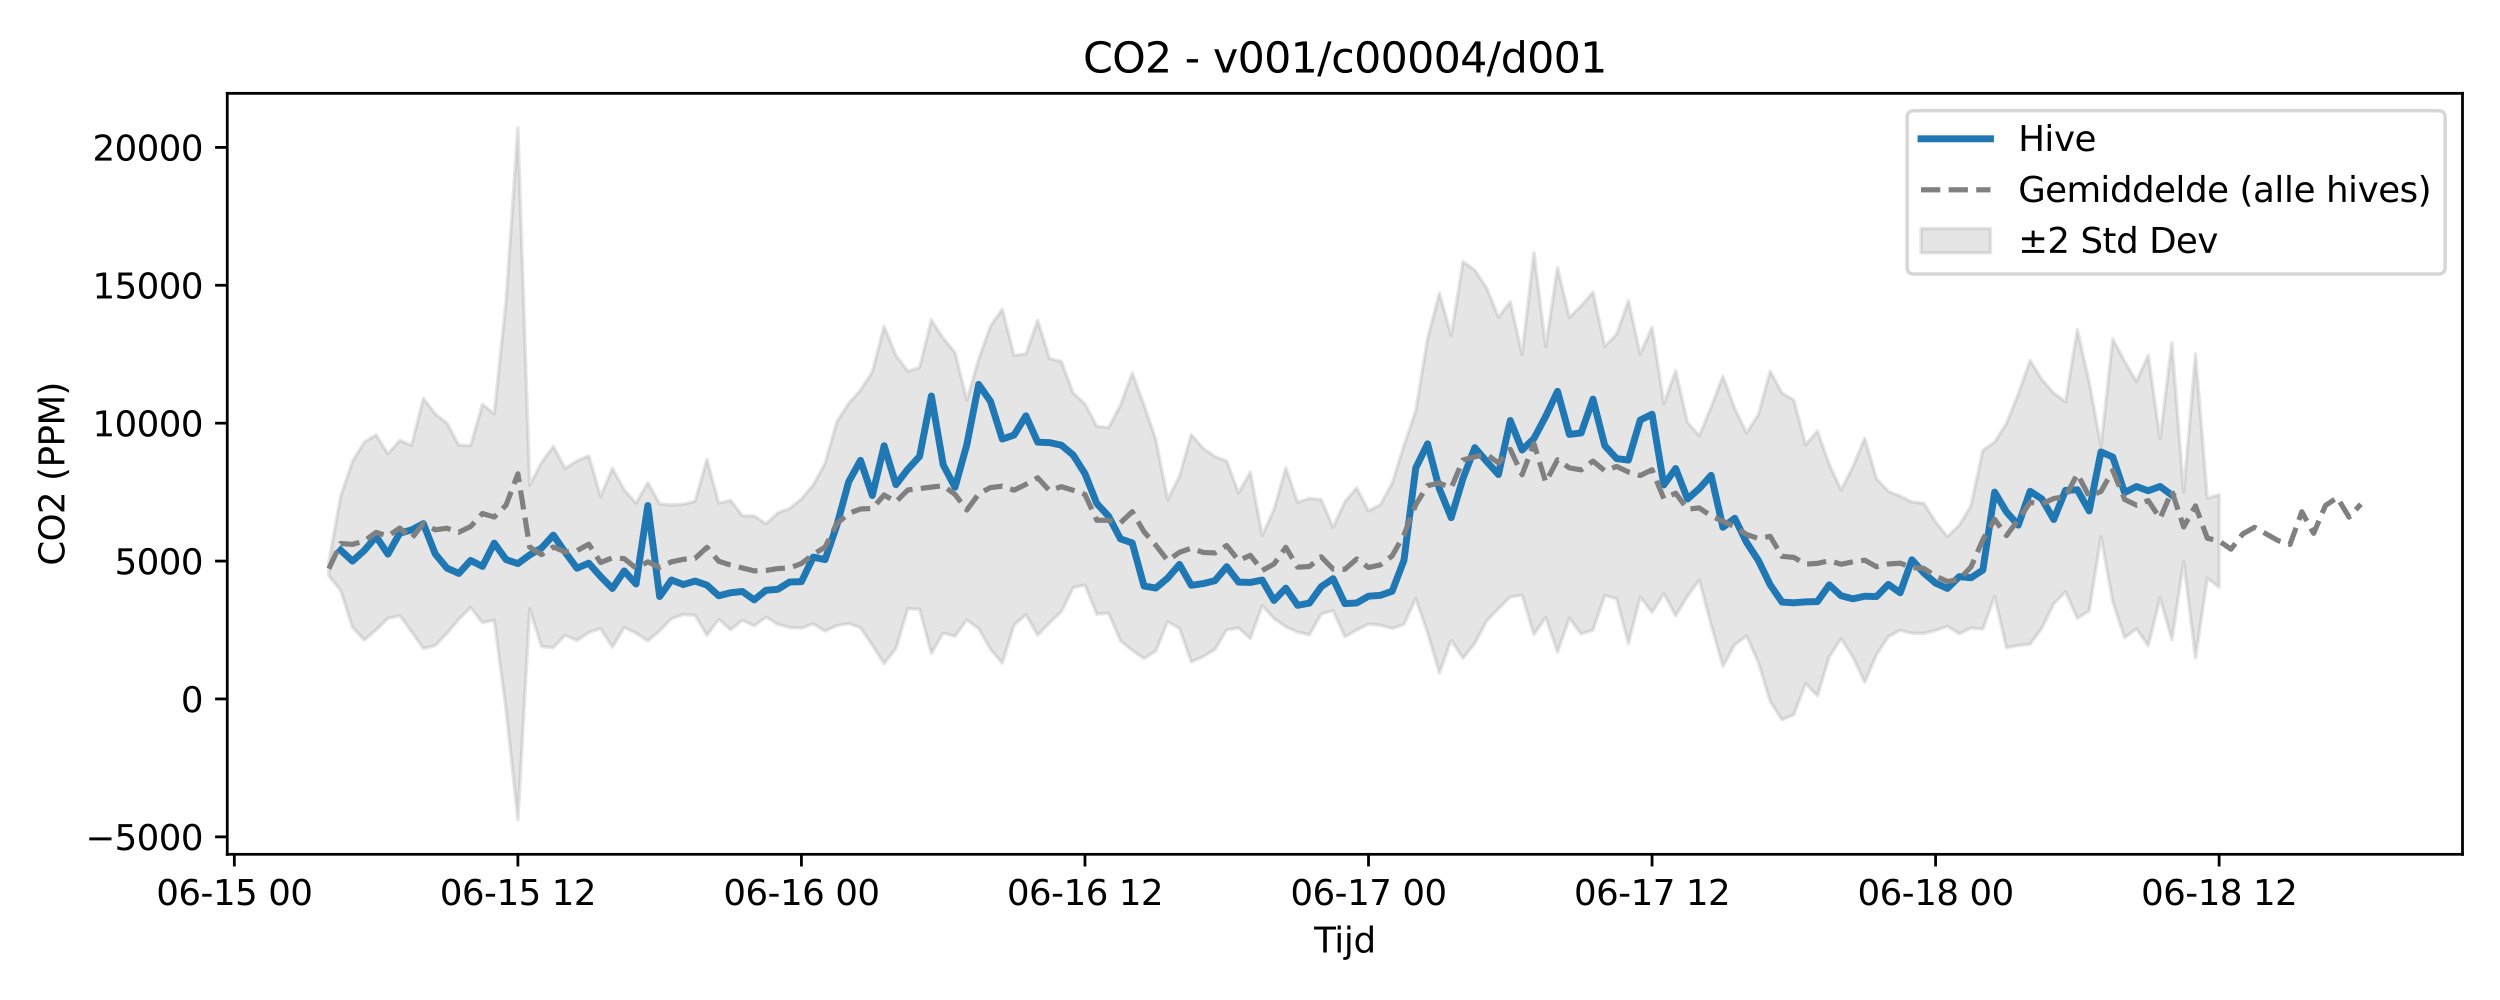 <?xml version="1.0" encoding="utf-8" standalone="no"?>
<!DOCTYPE svg PUBLIC "-//W3C//DTD SVG 1.1//EN"
  "http://www.w3.org/Graphics/SVG/1.1/DTD/svg11.dtd">
<svg xmlns:xlink="http://www.w3.org/1999/xlink" width="720pt" height="288pt" viewBox="0 0 720 288" xmlns="http://www.w3.org/2000/svg" version="1.1">
 <defs>
  <style type="text/css">*{stroke-linejoin: round; stroke-linecap: butt}</style>
 </defs>
 <g id="figure_1">
  <g id="patch_1">
   <path d="M 0 288 
L 720 288 
L 720 0 
L 0 0 
z
" style="fill: #ffffff"/>
  </g>
  <g id="axes_1">
   <g id="patch_2">
    <path d="M 65.45 246.04 
L 709.2 246.04 
L 709.2 26.88 
L 65.45 26.88 
z
" style="fill: #ffffff"/>
   </g>
   <g id="FillBetweenPolyCollection_1">
    <defs>
     <path id="m0a9f018269" d="M 94.711 -126.259 
L 94.711 -122.174 
L 98.114 -117.931 
L 101.516 -107.316 
L 104.919 -103.682 
L 108.321 -106.59 
L 111.724 -109.899 
L 115.126 -110.711 
L 118.529 -106.063 
L 121.931 -101.258 
L 125.334 -102.054 
L 128.736 -105.59 
L 132.139 -109.633 
L 135.541 -113.046 
L 138.944 -108.654 
L 142.346 -109.371 
L 145.749 -83.58 
L 149.151 -51.922 
L 152.554 -112.604 
L 155.956 -101.773 
L 159.359 -101.484 
L 162.761 -105.042 
L 166.164 -103.551 
L 169.566 -105.84 
L 172.968 -106.954 
L 176.371 -101.615 
L 179.773 -107.307 
L 183.176 -105.653 
L 186.578 -103.421 
L 189.981 -106.327 
L 193.383 -109.816 
L 196.786 -111.025 
L 200.188 -110.796 
L 203.591 -105.009 
L 206.993 -109.615 
L 210.396 -106.638 
L 213.798 -109.355 
L 217.201 -107.757 
L 220.603 -110.27 
L 224.006 -108.201 
L 227.408 -107.299 
L 230.811 -107.111 
L 234.213 -108.323 
L 237.616 -106.271 
L 241.018 -107.834 
L 244.421 -108.431 
L 247.823 -107.189 
L 251.226 -102.196 
L 254.628 -96.897 
L 258.031 -101.253 
L 261.433 -112.696 
L 264.836 -112.519 
L 268.238 -99.861 
L 271.641 -105.693 
L 275.043 -104.758 
L 278.446 -109.466 
L 281.848 -106.975 
L 285.25 -101.075 
L 288.653 -97.002 
L 292.055 -108.002 
L 295.458 -110.962 
L 298.86 -105.039 
L 302.263 -108.609 
L 305.665 -111.819 
L 309.068 -118.778 
L 312.47 -119.501 
L 315.873 -111.116 
L 319.275 -111.425 
L 322.678 -103.491 
L 326.08 -100.711 
L 329.483 -98.356 
L 332.885 -100.538 
L 336.288 -108.984 
L 339.69 -107.026 
L 343.093 -97.409 
L 346.495 -98.893 
L 349.898 -100.966 
L 353.3 -106.58 
L 356.703 -107.15 
L 360.105 -104.107 
L 363.508 -113.606 
L 366.91 -109.884 
L 370.313 -107.488 
L 373.715 -105.976 
L 377.118 -105.194 
L 380.52 -111.151 
L 383.923 -112.146 
L 387.325 -104.604 
L 390.727 -106.54 
L 394.13 -108.271 
L 397.532 -107.964 
L 400.935 -106.998 
L 404.337 -108.181 
L 407.74 -115.594 
L 411.142 -105.748 
L 414.545 -94.215 
L 417.947 -103.611 
L 421.35 -98.43 
L 424.752 -102.735 
L 428.155 -109.166 
L 431.557 -112.701 
L 434.96 -116.091 
L 438.362 -116.6 
L 441.765 -105.274 
L 445.167 -110.151 
L 448.57 -100.209 
L 451.972 -109.945 
L 455.375 -105.41 
L 458.777 -106.566 
L 462.18 -116.543 
L 465.582 -115.591 
L 468.985 -102.75 
L 472.387 -116.097 
L 475.79 -111.635 
L 479.192 -117.035 
L 482.595 -110.698 
L 485.997 -116.31 
L 489.4 -120.926 
L 492.802 -108.047 
L 496.204 -96.128 
L 499.607 -102.298 
L 503.009 -104.86 
L 506.412 -97.214 
L 509.814 -85.988 
L 513.217 -80.753 
L 516.619 -82.165 
L 520.022 -91.142 
L 523.424 -87.588 
L 526.827 -98.827 
L 530.229 -104.102 
L 533.632 -98.799 
L 537.034 -91.526 
L 540.437 -99.445 
L 543.839 -104.655 
L 547.242 -106.492 
L 550.644 -105.613 
L 554.047 -105.587 
L 557.449 -106.434 
L 560.852 -107.606 
L 564.254 -105.497 
L 567.657 -107.121 
L 571.059 -106.812 
L 574.462 -116.172 
L 577.864 -101.449 
L 581.267 -102.103 
L 584.669 -102.481 
L 588.072 -107.085 
L 591.474 -114.094 
L 594.877 -117.582 
L 598.279 -109.937 
L 601.682 -112.037 
L 605.084 -133.442 
L 608.486 -114.664 
L 611.889 -104.344 
L 615.291 -106.932 
L 618.694 -102.026 
L 622.096 -115.751 
L 625.499 -103.803 
L 628.901 -126.204 
L 632.304 -98.542 
L 635.706 -121.495 
L 639.109 -118.858 
L 639.109 -145.543 
L 639.109 -145.543 
L 635.706 -144.495 
L 632.304 -186.048 
L 628.901 -146.265 
L 625.499 -189.263 
L 622.096 -161.611 
L 618.694 -185.644 
L 615.291 -178.091 
L 611.889 -183.967 
L 608.486 -190.369 
L 605.084 -159.495 
L 601.682 -178.01 
L 598.279 -193.067 
L 594.877 -172.331 
L 591.474 -174.769 
L 588.072 -178.666 
L 584.669 -184.164 
L 581.267 -174.564 
L 577.864 -166.038 
L 574.462 -160.664 
L 571.059 -158.318 
L 567.657 -142.372 
L 564.254 -136.734 
L 560.852 -133.458 
L 557.449 -137.692 
L 554.047 -143.074 
L 550.644 -143.444 
L 547.242 -145.122 
L 543.839 -146.484 
L 540.437 -150.126 
L 537.034 -161.817 
L 533.632 -153.579 
L 530.229 -146.901 
L 526.827 -154.209 
L 523.424 -163.898 
L 520.022 -159.916 
L 516.619 -172.79 
L 513.217 -174.785 
L 509.814 -181.071 
L 506.412 -168.58 
L 503.009 -163.292 
L 499.607 -170.343 
L 496.204 -179.655 
L 492.802 -170.774 
L 489.4 -162.52 
L 485.997 -166.365 
L 482.595 -181.236 
L 479.192 -171.739 
L 475.79 -193.778 
L 472.387 -185.99 
L 468.985 -201.357 
L 465.582 -191.724 
L 462.18 -188.265 
L 458.777 -203.861 
L 455.375 -199.935 
L 451.972 -196.555 
L 448.57 -210.935 
L 445.167 -188.146 
L 441.765 -215.228 
L 438.362 -185.948 
L 434.96 -201.094 
L 431.557 -196.664 
L 428.155 -205.072 
L 424.752 -210.168 
L 421.35 -212.626 
L 417.947 -191.352 
L 414.545 -203.545 
L 411.142 -190.545 
L 407.74 -169.712 
L 404.337 -159.716 
L 400.935 -148.796 
L 397.532 -142.647 
L 394.13 -140.849 
L 390.727 -147.487 
L 387.325 -143.492 
L 383.923 -136.087 
L 380.52 -144.093 
L 377.118 -144.479 
L 373.715 -143.342 
L 370.313 -153.26 
L 366.91 -141.267 
L 363.508 -133.773 
L 360.105 -152.015 
L 356.703 -146.021 
L 353.3 -155.19 
L 349.898 -156.514 
L 346.495 -158.899 
L 343.093 -162.836 
L 339.69 -150.833 
L 336.288 -144.131 
L 332.885 -161.365 
L 329.483 -171.324 
L 326.08 -180.578 
L 322.678 -171.322 
L 319.275 -164.854 
L 315.873 -165.238 
L 312.47 -171.685 
L 309.068 -174.815 
L 305.665 -183.863 
L 302.263 -184.768 
L 298.86 -195.735 
L 295.458 -186.06 
L 292.055 -185.655 
L 288.653 -198.959 
L 285.25 -194.086 
L 281.848 -184.501 
L 278.446 -172.765 
L 275.043 -186.476 
L 271.641 -190.555 
L 268.238 -195.904 
L 264.836 -182.135 
L 261.433 -181.066 
L 258.031 -185.698 
L 254.628 -193.991 
L 251.226 -180.906 
L 247.823 -175.632 
L 244.421 -171.829 
L 241.018 -166.573 
L 237.616 -154.562 
L 234.213 -148.34 
L 230.811 -144.297 
L 227.408 -141.555 
L 224.006 -140.299 
L 220.603 -137.127 
L 217.201 -139.417 
L 213.798 -139.465 
L 210.396 -143.922 
L 206.993 -143.095 
L 203.591 -155.714 
L 200.188 -143.597 
L 196.786 -142.789 
L 193.383 -142.579 
L 189.981 -142.916 
L 186.578 -148.944 
L 183.176 -143.097 
L 179.773 -146.927 
L 176.371 -153.07 
L 172.968 -145.032 
L 169.566 -156.709 
L 166.164 -155.269 
L 162.761 -153.07 
L 159.359 -159.448 
L 155.956 -154.785 
L 152.554 -148.272 
L 149.151 -251.158 
L 145.749 -201.471 
L 142.346 -168.814 
L 138.944 -171.554 
L 135.541 -159.676 
L 132.139 -159.793 
L 128.736 -166.129 
L 125.334 -168.806 
L 121.931 -173.262 
L 118.529 -159.774 
L 115.126 -161.117 
L 111.724 -157.29 
L 108.321 -162.764 
L 104.919 -160.688 
L 101.516 -155.123 
L 98.114 -145.018 
L 94.711 -126.259 
z
" style="stroke: #808080; stroke-opacity: 0.2"/>
    </defs>
    <g clip-path="url(#pfd47bd3c4f)">
     <use xlink:href="#m0a9f018269" x="0" y="288" style="fill: #808080; fill-opacity: 0.2; stroke: #808080; stroke-opacity: 0.2"/>
    </g>
   </g>
   <g id="matplotlib.axis_1">
    <g id="xtick_1">
     <g id="line2d_1">
      <defs>
       <path id="m345cea2eef" d="M 0 0 
L 0 3.5 
" style="stroke: #000000; stroke-width: 0.8"/>
      </defs>
      <g>
       <use xlink:href="#m345cea2eef" x="67.491" y="246.04" style="stroke: #000000; stroke-width: 0.8"/>
      </g>
     </g>
     <g id="text_1">
      <!-- 06-15 00 -->
      <g transform="translate(45.011 260.638) scale(0.1 -0.1)">
       <defs>
        <path id="DejaVuSans-30" d="M 2034 4250 
Q 1547 4250 1301 3770 
Q 1056 3291 1056 2328 
Q 1056 1369 1301 889 
Q 1547 409 2034 409 
Q 2525 409 2770 889 
Q 3016 1369 3016 2328 
Q 3016 3291 2770 3770 
Q 2525 4250 2034 4250 
z
M 2034 4750 
Q 2819 4750 3233 4129 
Q 3647 3509 3647 2328 
Q 3647 1150 3233 529 
Q 2819 -91 2034 -91 
Q 1250 -91 836 529 
Q 422 1150 422 2328 
Q 422 3509 836 4129 
Q 1250 4750 2034 4750 
z
" transform="scale(0.016)"/>
        <path id="DejaVuSans-36" d="M 2113 2584 
Q 1688 2584 1439 2293 
Q 1191 2003 1191 1497 
Q 1191 994 1439 701 
Q 1688 409 2113 409 
Q 2538 409 2786 701 
Q 3034 994 3034 1497 
Q 3034 2003 2786 2293 
Q 2538 2584 2113 2584 
z
M 3366 4563 
L 3366 3988 
Q 3128 4100 2886 4159 
Q 2644 4219 2406 4219 
Q 1781 4219 1451 3797 
Q 1122 3375 1075 2522 
Q 1259 2794 1537 2939 
Q 1816 3084 2150 3084 
Q 2853 3084 3261 2657 
Q 3669 2231 3669 1497 
Q 3669 778 3244 343 
Q 2819 -91 2113 -91 
Q 1303 -91 875 529 
Q 447 1150 447 2328 
Q 447 3434 972 4092 
Q 1497 4750 2381 4750 
Q 2619 4750 2861 4703 
Q 3103 4656 3366 4563 
z
" transform="scale(0.016)"/>
        <path id="DejaVuSans-2d" d="M 313 2009 
L 1997 2009 
L 1997 1497 
L 313 1497 
L 313 2009 
z
" transform="scale(0.016)"/>
        <path id="DejaVuSans-31" d="M 794 531 
L 1825 531 
L 1825 4091 
L 703 3866 
L 703 4441 
L 1819 4666 
L 2450 4666 
L 2450 531 
L 3481 531 
L 3481 0 
L 794 0 
L 794 531 
z
" transform="scale(0.016)"/>
        <path id="DejaVuSans-35" d="M 691 4666 
L 3169 4666 
L 3169 4134 
L 1269 4134 
L 1269 2991 
Q 1406 3038 1543 3061 
Q 1681 3084 1819 3084 
Q 2600 3084 3056 2656 
Q 3513 2228 3513 1497 
Q 3513 744 3044 326 
Q 2575 -91 1722 -91 
Q 1428 -91 1123 -41 
Q 819 9 494 109 
L 494 744 
Q 775 591 1075 516 
Q 1375 441 1709 441 
Q 2250 441 2565 725 
Q 2881 1009 2881 1497 
Q 2881 1984 2565 2268 
Q 2250 2553 1709 2553 
Q 1456 2553 1204 2497 
Q 953 2441 691 2322 
L 691 4666 
z
" transform="scale(0.016)"/>
        <path id="DejaVuSans-20" transform="scale(0.016)"/>
       </defs>
       <use xlink:href="#DejaVuSans-30"/>
       <use xlink:href="#DejaVuSans-36" transform="translate(63.623 0)"/>
       <use xlink:href="#DejaVuSans-2d" transform="translate(127.246 0)"/>
       <use xlink:href="#DejaVuSans-31" transform="translate(163.33 0)"/>
       <use xlink:href="#DejaVuSans-35" transform="translate(226.953 0)"/>
       <use xlink:href="#DejaVuSans-20" transform="translate(290.576 0)"/>
       <use xlink:href="#DejaVuSans-30" transform="translate(322.363 0)"/>
       <use xlink:href="#DejaVuSans-30" transform="translate(385.986 0)"/>
      </g>
     </g>
    </g>
    <g id="xtick_2">
     <g id="line2d_2">
      <g>
       <use xlink:href="#m345cea2eef" x="149.151" y="246.04" style="stroke: #000000; stroke-width: 0.8"/>
      </g>
     </g>
     <g id="text_2">
      <!-- 06-15 12 -->
      <g transform="translate(126.671 260.638) scale(0.1 -0.1)">
       <defs>
        <path id="DejaVuSans-32" d="M 1228 531 
L 3431 531 
L 3431 0 
L 469 0 
L 469 531 
Q 828 903 1448 1529 
Q 2069 2156 2228 2338 
Q 2531 2678 2651 2914 
Q 2772 3150 2772 3378 
Q 2772 3750 2511 3984 
Q 2250 4219 1831 4219 
Q 1534 4219 1204 4116 
Q 875 4013 500 3803 
L 500 4441 
Q 881 4594 1212 4672 
Q 1544 4750 1819 4750 
Q 2544 4750 2975 4387 
Q 3406 4025 3406 3419 
Q 3406 3131 3298 2873 
Q 3191 2616 2906 2266 
Q 2828 2175 2409 1742 
Q 1991 1309 1228 531 
z
" transform="scale(0.016)"/>
       </defs>
       <use xlink:href="#DejaVuSans-30"/>
       <use xlink:href="#DejaVuSans-36" transform="translate(63.623 0)"/>
       <use xlink:href="#DejaVuSans-2d" transform="translate(127.246 0)"/>
       <use xlink:href="#DejaVuSans-31" transform="translate(163.33 0)"/>
       <use xlink:href="#DejaVuSans-35" transform="translate(226.953 0)"/>
       <use xlink:href="#DejaVuSans-20" transform="translate(290.576 0)"/>
       <use xlink:href="#DejaVuSans-31" transform="translate(322.363 0)"/>
       <use xlink:href="#DejaVuSans-32" transform="translate(385.986 0)"/>
      </g>
     </g>
    </g>
    <g id="xtick_3">
     <g id="line2d_3">
      <g>
       <use xlink:href="#m345cea2eef" x="230.811" y="246.04" style="stroke: #000000; stroke-width: 0.8"/>
      </g>
     </g>
     <g id="text_3">
      <!-- 06-16 00 -->
      <g transform="translate(208.33 260.638) scale(0.1 -0.1)">
       <use xlink:href="#DejaVuSans-30"/>
       <use xlink:href="#DejaVuSans-36" transform="translate(63.623 0)"/>
       <use xlink:href="#DejaVuSans-2d" transform="translate(127.246 0)"/>
       <use xlink:href="#DejaVuSans-31" transform="translate(163.33 0)"/>
       <use xlink:href="#DejaVuSans-36" transform="translate(226.953 0)"/>
       <use xlink:href="#DejaVuSans-20" transform="translate(290.576 0)"/>
       <use xlink:href="#DejaVuSans-30" transform="translate(322.363 0)"/>
       <use xlink:href="#DejaVuSans-30" transform="translate(385.986 0)"/>
      </g>
     </g>
    </g>
    <g id="xtick_4">
     <g id="line2d_4">
      <g>
       <use xlink:href="#m345cea2eef" x="312.47" y="246.04" style="stroke: #000000; stroke-width: 0.8"/>
      </g>
     </g>
     <g id="text_4">
      <!-- 06-16 12 -->
      <g transform="translate(289.99 260.638) scale(0.1 -0.1)">
       <use xlink:href="#DejaVuSans-30"/>
       <use xlink:href="#DejaVuSans-36" transform="translate(63.623 0)"/>
       <use xlink:href="#DejaVuSans-2d" transform="translate(127.246 0)"/>
       <use xlink:href="#DejaVuSans-31" transform="translate(163.33 0)"/>
       <use xlink:href="#DejaVuSans-36" transform="translate(226.953 0)"/>
       <use xlink:href="#DejaVuSans-20" transform="translate(290.576 0)"/>
       <use xlink:href="#DejaVuSans-31" transform="translate(322.363 0)"/>
       <use xlink:href="#DejaVuSans-32" transform="translate(385.986 0)"/>
      </g>
     </g>
    </g>
    <g id="xtick_5">
     <g id="line2d_5">
      <g>
       <use xlink:href="#m345cea2eef" x="394.13" y="246.04" style="stroke: #000000; stroke-width: 0.8"/>
      </g>
     </g>
     <g id="text_5">
      <!-- 06-17 00 -->
      <g transform="translate(371.649 260.638) scale(0.1 -0.1)">
       <defs>
        <path id="DejaVuSans-37" d="M 525 4666 
L 3525 4666 
L 3525 4397 
L 1831 0 
L 1172 0 
L 2766 4134 
L 525 4134 
L 525 4666 
z
" transform="scale(0.016)"/>
       </defs>
       <use xlink:href="#DejaVuSans-30"/>
       <use xlink:href="#DejaVuSans-36" transform="translate(63.623 0)"/>
       <use xlink:href="#DejaVuSans-2d" transform="translate(127.246 0)"/>
       <use xlink:href="#DejaVuSans-31" transform="translate(163.33 0)"/>
       <use xlink:href="#DejaVuSans-37" transform="translate(226.953 0)"/>
       <use xlink:href="#DejaVuSans-20" transform="translate(290.576 0)"/>
       <use xlink:href="#DejaVuSans-30" transform="translate(322.363 0)"/>
       <use xlink:href="#DejaVuSans-30" transform="translate(385.986 0)"/>
      </g>
     </g>
    </g>
    <g id="xtick_6">
     <g id="line2d_6">
      <g>
       <use xlink:href="#m345cea2eef" x="475.79" y="246.04" style="stroke: #000000; stroke-width: 0.8"/>
      </g>
     </g>
     <g id="text_6">
      <!-- 06-17 12 -->
      <g transform="translate(453.309 260.638) scale(0.1 -0.1)">
       <use xlink:href="#DejaVuSans-30"/>
       <use xlink:href="#DejaVuSans-36" transform="translate(63.623 0)"/>
       <use xlink:href="#DejaVuSans-2d" transform="translate(127.246 0)"/>
       <use xlink:href="#DejaVuSans-31" transform="translate(163.33 0)"/>
       <use xlink:href="#DejaVuSans-37" transform="translate(226.953 0)"/>
       <use xlink:href="#DejaVuSans-20" transform="translate(290.576 0)"/>
       <use xlink:href="#DejaVuSans-31" transform="translate(322.363 0)"/>
       <use xlink:href="#DejaVuSans-32" transform="translate(385.986 0)"/>
      </g>
     </g>
    </g>
    <g id="xtick_7">
     <g id="line2d_7">
      <g>
       <use xlink:href="#m345cea2eef" x="557.449" y="246.04" style="stroke: #000000; stroke-width: 0.8"/>
      </g>
     </g>
     <g id="text_7">
      <!-- 06-18 00 -->
      <g transform="translate(534.969 260.638) scale(0.1 -0.1)">
       <defs>
        <path id="DejaVuSans-38" d="M 2034 2216 
Q 1584 2216 1326 1975 
Q 1069 1734 1069 1313 
Q 1069 891 1326 650 
Q 1584 409 2034 409 
Q 2484 409 2743 651 
Q 3003 894 3003 1313 
Q 3003 1734 2745 1975 
Q 2488 2216 2034 2216 
z
M 1403 2484 
Q 997 2584 770 2862 
Q 544 3141 544 3541 
Q 544 4100 942 4425 
Q 1341 4750 2034 4750 
Q 2731 4750 3128 4425 
Q 3525 4100 3525 3541 
Q 3525 3141 3298 2862 
Q 3072 2584 2669 2484 
Q 3125 2378 3379 2068 
Q 3634 1759 3634 1313 
Q 3634 634 3220 271 
Q 2806 -91 2034 -91 
Q 1263 -91 848 271 
Q 434 634 434 1313 
Q 434 1759 690 2068 
Q 947 2378 1403 2484 
z
M 1172 3481 
Q 1172 3119 1398 2916 
Q 1625 2713 2034 2713 
Q 2441 2713 2670 2916 
Q 2900 3119 2900 3481 
Q 2900 3844 2670 4047 
Q 2441 4250 2034 4250 
Q 1625 4250 1398 4047 
Q 1172 3844 1172 3481 
z
" transform="scale(0.016)"/>
       </defs>
       <use xlink:href="#DejaVuSans-30"/>
       <use xlink:href="#DejaVuSans-36" transform="translate(63.623 0)"/>
       <use xlink:href="#DejaVuSans-2d" transform="translate(127.246 0)"/>
       <use xlink:href="#DejaVuSans-31" transform="translate(163.33 0)"/>
       <use xlink:href="#DejaVuSans-38" transform="translate(226.953 0)"/>
       <use xlink:href="#DejaVuSans-20" transform="translate(290.576 0)"/>
       <use xlink:href="#DejaVuSans-30" transform="translate(322.363 0)"/>
       <use xlink:href="#DejaVuSans-30" transform="translate(385.986 0)"/>
      </g>
     </g>
    </g>
    <g id="xtick_8">
     <g id="line2d_8">
      <g>
       <use xlink:href="#m345cea2eef" x="639.109" y="246.04" style="stroke: #000000; stroke-width: 0.8"/>
      </g>
     </g>
     <g id="text_8">
      <!-- 06-18 12 -->
      <g transform="translate(616.628 260.638) scale(0.1 -0.1)">
       <use xlink:href="#DejaVuSans-30"/>
       <use xlink:href="#DejaVuSans-36" transform="translate(63.623 0)"/>
       <use xlink:href="#DejaVuSans-2d" transform="translate(127.246 0)"/>
       <use xlink:href="#DejaVuSans-31" transform="translate(163.33 0)"/>
       <use xlink:href="#DejaVuSans-38" transform="translate(226.953 0)"/>
       <use xlink:href="#DejaVuSans-20" transform="translate(290.576 0)"/>
       <use xlink:href="#DejaVuSans-31" transform="translate(322.363 0)"/>
       <use xlink:href="#DejaVuSans-32" transform="translate(385.986 0)"/>
      </g>
     </g>
    </g>
    <g id="text_9">
     <!-- Tijd -->
     <g transform="translate(378.475 274.317) scale(0.1 -0.1)">
      <defs>
       <path id="DejaVuSans-54" d="M -19 4666 
L 3928 4666 
L 3928 4134 
L 2272 4134 
L 2272 0 
L 1638 0 
L 1638 4134 
L -19 4134 
L -19 4666 
z
" transform="scale(0.016)"/>
       <path id="DejaVuSans-69" d="M 603 3500 
L 1178 3500 
L 1178 0 
L 603 0 
L 603 3500 
z
M 603 4863 
L 1178 4863 
L 1178 4134 
L 603 4134 
L 603 4863 
z
" transform="scale(0.016)"/>
       <path id="DejaVuSans-6a" d="M 603 3500 
L 1178 3500 
L 1178 -63 
Q 1178 -731 923 -1031 
Q 669 -1331 103 -1331 
L -116 -1331 
L -116 -844 
L 38 -844 
Q 366 -844 484 -692 
Q 603 -541 603 -63 
L 603 3500 
z
M 603 4863 
L 1178 4863 
L 1178 4134 
L 603 4134 
L 603 4863 
z
" transform="scale(0.016)"/>
       <path id="DejaVuSans-64" d="M 2906 2969 
L 2906 4863 
L 3481 4863 
L 3481 0 
L 2906 0 
L 2906 525 
Q 2725 213 2448 61 
Q 2172 -91 1784 -91 
Q 1150 -91 751 415 
Q 353 922 353 1747 
Q 353 2572 751 3078 
Q 1150 3584 1784 3584 
Q 2172 3584 2448 3432 
Q 2725 3281 2906 2969 
z
M 947 1747 
Q 947 1113 1208 752 
Q 1469 391 1925 391 
Q 2381 391 2643 752 
Q 2906 1113 2906 1747 
Q 2906 2381 2643 2742 
Q 2381 3103 1925 3103 
Q 1469 3103 1208 2742 
Q 947 2381 947 1747 
z
" transform="scale(0.016)"/>
      </defs>
      <use xlink:href="#DejaVuSans-54"/>
      <use xlink:href="#DejaVuSans-69" transform="translate(57.959 0)"/>
      <use xlink:href="#DejaVuSans-6a" transform="translate(85.742 0)"/>
      <use xlink:href="#DejaVuSans-64" transform="translate(113.525 0)"/>
     </g>
    </g>
   </g>
   <g id="matplotlib.axis_2">
    <g id="ytick_1">
     <g id="line2d_9">
      <defs>
       <path id="mc7ad15db9c" d="M 0 0 
L -3.5 0 
" style="stroke: #000000; stroke-width: 0.8"/>
      </defs>
      <g>
       <use xlink:href="#mc7ad15db9c" x="65.45" y="241.011" style="stroke: #000000; stroke-width: 0.8"/>
      </g>
     </g>
     <g id="text_10">
      <!-- −5000 -->
      <g transform="translate(24.62 244.81) scale(0.1 -0.1)">
       <defs>
        <path id="DejaVuSans-2212" d="M 678 2272 
L 4684 2272 
L 4684 1741 
L 678 1741 
L 678 2272 
z
" transform="scale(0.016)"/>
       </defs>
       <use xlink:href="#DejaVuSans-2212"/>
       <use xlink:href="#DejaVuSans-35" transform="translate(83.789 0)"/>
       <use xlink:href="#DejaVuSans-30" transform="translate(147.412 0)"/>
       <use xlink:href="#DejaVuSans-30" transform="translate(211.035 0)"/>
       <use xlink:href="#DejaVuSans-30" transform="translate(274.658 0)"/>
      </g>
     </g>
    </g>
    <g id="ytick_2">
     <g id="line2d_10">
      <g>
       <use xlink:href="#mc7ad15db9c" x="65.45" y="201.298" style="stroke: #000000; stroke-width: 0.8"/>
      </g>
     </g>
     <g id="text_11">
      <!-- 0 -->
      <g transform="translate(52.087 205.098) scale(0.1 -0.1)">
       <use xlink:href="#DejaVuSans-30"/>
      </g>
     </g>
    </g>
    <g id="ytick_3">
     <g id="line2d_11">
      <g>
       <use xlink:href="#mc7ad15db9c" x="65.45" y="161.586" style="stroke: #000000; stroke-width: 0.8"/>
      </g>
     </g>
     <g id="text_12">
      <!-- 5000 -->
      <g transform="translate(33 165.385) scale(0.1 -0.1)">
       <use xlink:href="#DejaVuSans-35"/>
       <use xlink:href="#DejaVuSans-30" transform="translate(63.623 0)"/>
       <use xlink:href="#DejaVuSans-30" transform="translate(127.246 0)"/>
       <use xlink:href="#DejaVuSans-30" transform="translate(190.869 0)"/>
      </g>
     </g>
    </g>
    <g id="ytick_4">
     <g id="line2d_12">
      <g>
       <use xlink:href="#mc7ad15db9c" x="65.45" y="121.874" style="stroke: #000000; stroke-width: 0.8"/>
      </g>
     </g>
     <g id="text_13">
      <!-- 10000 -->
      <g transform="translate(26.637 125.673) scale(0.1 -0.1)">
       <use xlink:href="#DejaVuSans-31"/>
       <use xlink:href="#DejaVuSans-30" transform="translate(63.623 0)"/>
       <use xlink:href="#DejaVuSans-30" transform="translate(127.246 0)"/>
       <use xlink:href="#DejaVuSans-30" transform="translate(190.869 0)"/>
       <use xlink:href="#DejaVuSans-30" transform="translate(254.492 0)"/>
      </g>
     </g>
    </g>
    <g id="ytick_5">
     <g id="line2d_13">
      <g>
       <use xlink:href="#mc7ad15db9c" x="65.45" y="82.162" style="stroke: #000000; stroke-width: 0.8"/>
      </g>
     </g>
     <g id="text_14">
      <!-- 15000 -->
      <g transform="translate(26.637 85.961) scale(0.1 -0.1)">
       <use xlink:href="#DejaVuSans-31"/>
       <use xlink:href="#DejaVuSans-35" transform="translate(63.623 0)"/>
       <use xlink:href="#DejaVuSans-30" transform="translate(127.246 0)"/>
       <use xlink:href="#DejaVuSans-30" transform="translate(190.869 0)"/>
       <use xlink:href="#DejaVuSans-30" transform="translate(254.492 0)"/>
      </g>
     </g>
    </g>
    <g id="ytick_6">
     <g id="line2d_14">
      <g>
       <use xlink:href="#mc7ad15db9c" x="65.45" y="42.449" style="stroke: #000000; stroke-width: 0.8"/>
      </g>
     </g>
     <g id="text_15">
      <!-- 20000 -->
      <g transform="translate(26.637 46.248) scale(0.1 -0.1)">
       <use xlink:href="#DejaVuSans-32"/>
       <use xlink:href="#DejaVuSans-30" transform="translate(63.623 0)"/>
       <use xlink:href="#DejaVuSans-30" transform="translate(127.246 0)"/>
       <use xlink:href="#DejaVuSans-30" transform="translate(190.869 0)"/>
       <use xlink:href="#DejaVuSans-30" transform="translate(254.492 0)"/>
      </g>
     </g>
    </g>
    <g id="text_16">
     <!-- CO2 (PPM) -->
     <g transform="translate(18.541 162.903) rotate(-90) scale(0.1 -0.1)">
      <defs>
       <path id="DejaVuSans-43" d="M 4122 4306 
L 4122 3641 
Q 3803 3938 3442 4084 
Q 3081 4231 2675 4231 
Q 1875 4231 1450 3742 
Q 1025 3253 1025 2328 
Q 1025 1406 1450 917 
Q 1875 428 2675 428 
Q 3081 428 3442 575 
Q 3803 722 4122 1019 
L 4122 359 
Q 3791 134 3420 21 
Q 3050 -91 2638 -91 
Q 1578 -91 968 557 
Q 359 1206 359 2328 
Q 359 3453 968 4101 
Q 1578 4750 2638 4750 
Q 3056 4750 3426 4639 
Q 3797 4528 4122 4306 
z
" transform="scale(0.016)"/>
       <path id="DejaVuSans-4f" d="M 2522 4238 
Q 1834 4238 1429 3725 
Q 1025 3213 1025 2328 
Q 1025 1447 1429 934 
Q 1834 422 2522 422 
Q 3209 422 3611 934 
Q 4013 1447 4013 2328 
Q 4013 3213 3611 3725 
Q 3209 4238 2522 4238 
z
M 2522 4750 
Q 3503 4750 4090 4092 
Q 4678 3434 4678 2328 
Q 4678 1225 4090 567 
Q 3503 -91 2522 -91 
Q 1538 -91 948 565 
Q 359 1222 359 2328 
Q 359 3434 948 4092 
Q 1538 4750 2522 4750 
z
" transform="scale(0.016)"/>
       <path id="DejaVuSans-28" d="M 1984 4856 
Q 1566 4138 1362 3434 
Q 1159 2731 1159 2009 
Q 1159 1288 1364 580 
Q 1569 -128 1984 -844 
L 1484 -844 
Q 1016 -109 783 600 
Q 550 1309 550 2009 
Q 550 2706 781 3412 
Q 1013 4119 1484 4856 
L 1984 4856 
z
" transform="scale(0.016)"/>
       <path id="DejaVuSans-50" d="M 1259 4147 
L 1259 2394 
L 2053 2394 
Q 2494 2394 2734 2622 
Q 2975 2850 2975 3272 
Q 2975 3691 2734 3919 
Q 2494 4147 2053 4147 
L 1259 4147 
z
M 628 4666 
L 2053 4666 
Q 2838 4666 3239 4311 
Q 3641 3956 3641 3272 
Q 3641 2581 3239 2228 
Q 2838 1875 2053 1875 
L 1259 1875 
L 1259 0 
L 628 0 
L 628 4666 
z
" transform="scale(0.016)"/>
       <path id="DejaVuSans-4d" d="M 628 4666 
L 1569 4666 
L 2759 1491 
L 3956 4666 
L 4897 4666 
L 4897 0 
L 4281 0 
L 4281 4097 
L 3078 897 
L 2444 897 
L 1241 4097 
L 1241 0 
L 628 0 
L 628 4666 
z
" transform="scale(0.016)"/>
       <path id="DejaVuSans-29" d="M 513 4856 
L 1013 4856 
Q 1481 4119 1714 3412 
Q 1947 2706 1947 2009 
Q 1947 1309 1714 600 
Q 1481 -109 1013 -844 
L 513 -844 
Q 928 -128 1133 580 
Q 1338 1288 1338 2009 
Q 1338 2731 1133 3434 
Q 928 4138 513 4856 
z
" transform="scale(0.016)"/>
      </defs>
      <use xlink:href="#DejaVuSans-43"/>
      <use xlink:href="#DejaVuSans-4f" transform="translate(69.824 0)"/>
      <use xlink:href="#DejaVuSans-32" transform="translate(148.535 0)"/>
      <use xlink:href="#DejaVuSans-20" transform="translate(212.158 0)"/>
      <use xlink:href="#DejaVuSans-28" transform="translate(243.945 0)"/>
      <use xlink:href="#DejaVuSans-50" transform="translate(282.959 0)"/>
      <use xlink:href="#DejaVuSans-50" transform="translate(343.262 0)"/>
      <use xlink:href="#DejaVuSans-4d" transform="translate(403.564 0)"/>
      <use xlink:href="#DejaVuSans-29" transform="translate(489.844 0)"/>
     </g>
    </g>
   </g>
   <g id="line2d_15">
    <path d="M 98.114 158.465 
L 101.516 161.586 
L 104.919 158.544 
L 108.321 154.517 
L 111.724 159.587 
L 115.126 153.551 
L 118.529 152.622 
L 121.931 150.811 
L 125.334 159.508 
L 128.736 163.625 
L 132.139 165.142 
L 135.541 161.411 
L 138.944 163.114 
L 142.346 156.418 
L 145.749 161.171 
L 149.151 162.32 
L 152.554 159.823 
L 155.956 157.824 
L 159.359 154.123 
L 162.761 159.023 
L 166.164 163.641 
L 169.566 162.198 
L 172.968 166.042 
L 176.371 169.484 
L 179.773 164.432 
L 183.176 168.186 
L 186.578 145.598 
L 189.981 171.796 
L 193.383 167.035 
L 196.786 168.345 
L 200.188 167.35 
L 203.591 168.507 
L 206.993 171.578 
L 210.396 170.715 
L 213.798 170.339 
L 217.201 172.756 
L 220.603 169.995 
L 224.006 169.719 
L 227.408 167.622 
L 230.811 167.519 
L 234.213 160.442 
L 237.616 161.181 
L 241.018 151.266 
L 244.421 138.749 
L 247.823 132.588 
L 251.226 142.702 
L 254.628 128.381 
L 258.031 139.578 
L 261.433 135.154 
L 264.836 131.439 
L 268.238 114.051 
L 271.641 133.87 
L 275.043 140.335 
L 278.446 128.074 
L 281.848 110.704 
L 285.25 115.575 
L 288.653 126.449 
L 292.055 125.294 
L 295.458 119.769 
L 298.86 127.349 
L 302.263 127.479 
L 305.665 128.199 
L 309.068 131.039 
L 312.47 136.414 
L 315.873 145 
L 319.275 148.674 
L 322.678 155.19 
L 326.08 156.373 
L 329.483 168.785 
L 332.885 169.354 
L 336.288 166.497 
L 339.69 162.55 
L 343.093 168.562 
L 346.495 168.086 
L 349.898 167.244 
L 353.3 163.206 
L 356.703 167.641 
L 360.105 167.742 
L 363.508 167.066 
L 366.91 172.933 
L 370.313 169.388 
L 373.715 174.323 
L 377.118 173.698 
L 380.52 168.959 
L 383.923 166.661 
L 387.325 173.836 
L 390.727 173.656 
L 394.13 171.7 
L 397.532 171.469 
L 400.935 170.27 
L 404.337 161.372 
L 407.74 134.759 
L 411.142 127.841 
L 414.545 140.782 
L 417.947 149.09 
L 421.35 137.759 
L 424.752 128.929 
L 428.155 132.919 
L 431.557 136.655 
L 434.96 121.111 
L 438.362 129.602 
L 441.765 126.3 
L 445.167 119.912 
L 448.57 112.706 
L 451.972 125.106 
L 455.375 124.688 
L 458.777 114.951 
L 462.18 128.358 
L 465.582 132.072 
L 468.985 132.506 
L 472.387 120.984 
L 475.79 119.295 
L 479.192 139.654 
L 482.595 134.937 
L 485.997 143.708 
L 489.4 140.7 
L 492.802 136.898 
L 496.204 151.862 
L 499.607 149.262 
L 503.009 156.209 
L 506.412 161.411 
L 509.814 168.417 
L 513.217 173.405 
L 516.619 173.606 
L 520.022 173.336 
L 523.424 173.256 
L 526.827 168.441 
L 530.229 171.567 
L 533.632 172.459 
L 537.034 171.718 
L 540.437 171.803 
L 543.839 168.303 
L 547.242 170.717 
L 550.644 161.231 
L 554.047 165.017 
L 557.449 167.932 
L 560.852 169.462 
L 564.254 166.079 
L 567.657 166.397 
L 571.059 164.173 
L 574.462 141.733 
L 577.864 147.446 
L 581.267 151.237 
L 584.669 141.492 
L 588.072 143.702 
L 591.474 149.612 
L 594.877 141.227 
L 598.279 141.05 
L 601.682 147.134 
L 605.084 130.145 
L 608.486 131.64 
L 611.889 141.868 
L 615.291 140.126 
L 618.694 141.333 
L 622.096 140.097 
L 625.499 142.596 
L 625.499 142.596 
" clip-path="url(#pfd47bd3c4f)" style="fill: none; stroke: #1f77b4; stroke-width: 2; stroke-linecap: square"/>
   </g>
   <g id="line2d_16">
    <path d="M 94.711 163.784 
L 98.114 156.526 
L 101.516 156.78 
L 104.919 155.815 
L 108.321 153.323 
L 111.724 154.405 
L 115.126 152.086 
L 118.529 155.081 
L 121.931 150.74 
L 125.334 152.57 
L 128.736 152.141 
L 132.139 153.287 
L 135.541 151.639 
L 138.944 147.896 
L 142.346 148.908 
L 145.749 145.475 
L 149.151 136.46 
L 152.554 157.562 
L 155.956 159.721 
L 159.359 157.534 
L 162.761 158.944 
L 166.164 158.59 
L 169.566 156.725 
L 172.968 162.007 
L 176.371 160.658 
L 179.773 160.883 
L 183.176 163.625 
L 186.578 161.817 
L 189.981 163.378 
L 193.383 161.802 
L 196.786 161.093 
L 200.188 160.803 
L 203.591 157.638 
L 206.993 161.645 
L 210.396 162.72 
L 217.201 164.413 
L 220.603 164.302 
L 224.006 163.75 
L 227.408 163.573 
L 230.811 162.296 
L 234.213 159.669 
L 237.616 157.584 
L 241.018 150.797 
L 244.421 147.87 
L 247.823 146.589 
L 251.226 146.449 
L 254.628 142.556 
L 258.031 144.525 
L 261.433 141.119 
L 271.641 139.876 
L 275.043 142.383 
L 278.446 146.885 
L 281.848 142.262 
L 285.25 140.42 
L 288.653 140.019 
L 292.055 141.171 
L 295.458 139.489 
L 298.86 137.613 
L 302.263 141.312 
L 305.665 140.159 
L 309.068 141.203 
L 312.47 142.407 
L 315.873 149.823 
L 319.275 149.861 
L 322.678 150.594 
L 326.08 147.356 
L 329.483 153.16 
L 332.885 157.048 
L 336.288 161.443 
L 339.69 159.07 
L 343.093 157.878 
L 346.495 159.104 
L 349.898 159.26 
L 353.3 157.115 
L 356.703 161.415 
L 360.105 159.939 
L 363.508 164.31 
L 366.91 162.424 
L 370.313 157.626 
L 373.715 163.341 
L 377.118 163.163 
L 380.52 160.378 
L 383.923 163.884 
L 387.325 163.952 
L 390.727 160.986 
L 394.13 163.44 
L 397.532 162.695 
L 400.935 160.103 
L 404.337 154.051 
L 407.74 145.347 
L 411.142 139.853 
L 414.545 139.12 
L 417.947 140.518 
L 421.35 132.472 
L 424.752 131.549 
L 428.155 130.881 
L 431.557 133.318 
L 434.96 129.408 
L 438.362 136.726 
L 441.765 127.749 
L 445.167 138.852 
L 448.57 132.428 
L 451.972 134.75 
L 455.375 135.328 
L 458.777 132.787 
L 462.18 135.596 
L 465.582 134.342 
L 468.985 135.946 
L 472.387 136.956 
L 475.79 135.293 
L 479.192 143.613 
L 482.595 142.033 
L 485.997 146.662 
L 489.4 146.277 
L 492.802 148.589 
L 499.607 151.68 
L 503.009 153.924 
L 506.412 155.103 
L 509.814 154.47 
L 513.217 160.231 
L 516.619 160.522 
L 520.022 162.471 
L 523.424 162.257 
L 526.827 161.482 
L 530.229 162.499 
L 533.632 161.811 
L 537.034 161.329 
L 540.437 163.215 
L 543.839 162.431 
L 547.242 162.193 
L 550.644 163.471 
L 554.047 163.669 
L 557.449 165.937 
L 560.852 167.468 
L 564.254 166.885 
L 567.657 163.254 
L 571.059 155.435 
L 574.462 149.582 
L 577.864 154.256 
L 581.267 149.666 
L 584.669 144.678 
L 588.072 145.125 
L 591.474 143.569 
L 594.877 143.043 
L 598.279 136.498 
L 601.682 142.976 
L 605.084 141.531 
L 608.486 135.483 
L 611.889 143.844 
L 615.291 145.489 
L 618.694 144.165 
L 622.096 149.319 
L 625.499 141.467 
L 628.901 151.765 
L 632.304 145.705 
L 635.706 155.005 
L 639.109 155.799 
L 642.511 158.166 
L 645.914 153.763 
L 649.316 151.875 
L 656.121 155.711 
L 659.524 156.792 
L 662.926 147.393 
L 666.329 153.596 
L 669.731 145.577 
L 673.134 143.321 
L 676.536 148.934 
L 679.939 145.185 
L 679.939 145.185 
" clip-path="url(#pfd47bd3c4f)" style="fill: none; stroke-dasharray: 5.55,2.4; stroke-dashoffset: 0; stroke: #808080; stroke-width: 1.5"/>
   </g>
   <g id="patch_3">
    <path d="M 65.45 246.04 
L 65.45 26.88 
" style="fill: none; stroke: #000000; stroke-width: 0.8; stroke-linejoin: miter; stroke-linecap: square"/>
   </g>
   <g id="patch_4">
    <path d="M 709.2 246.04 
L 709.2 26.88 
" style="fill: none; stroke: #000000; stroke-width: 0.8; stroke-linejoin: miter; stroke-linecap: square"/>
   </g>
   <g id="patch_5">
    <path d="M 65.45 246.04 
L 709.2 246.04 
" style="fill: none; stroke: #000000; stroke-width: 0.8; stroke-linejoin: miter; stroke-linecap: square"/>
   </g>
   <g id="patch_6">
    <path d="M 65.45 26.88 
L 709.2 26.88 
" style="fill: none; stroke: #000000; stroke-width: 0.8; stroke-linejoin: miter; stroke-linecap: square"/>
   </g>
   <g id="text_17">
    <!-- CO2 - v001/c00004/d001 -->
    <g transform="translate(311.922 20.88) scale(0.12 -0.12)">
     <defs>
      <path id="DejaVuSans-76" d="M 191 3500 
L 800 3500 
L 1894 563 
L 2988 3500 
L 3597 3500 
L 2284 0 
L 1503 0 
L 191 3500 
z
" transform="scale(0.016)"/>
      <path id="DejaVuSans-2f" d="M 1625 4666 
L 2156 4666 
L 531 -594 
L 0 -594 
L 1625 4666 
z
" transform="scale(0.016)"/>
      <path id="DejaVuSans-63" d="M 3122 3366 
L 3122 2828 
Q 2878 2963 2633 3030 
Q 2388 3097 2138 3097 
Q 1578 3097 1268 2742 
Q 959 2388 959 1747 
Q 959 1106 1268 751 
Q 1578 397 2138 397 
Q 2388 397 2633 464 
Q 2878 531 3122 666 
L 3122 134 
Q 2881 22 2623 -34 
Q 2366 -91 2075 -91 
Q 1284 -91 818 406 
Q 353 903 353 1747 
Q 353 2603 823 3093 
Q 1294 3584 2113 3584 
Q 2378 3584 2631 3529 
Q 2884 3475 3122 3366 
z
" transform="scale(0.016)"/>
      <path id="DejaVuSans-34" d="M 2419 4116 
L 825 1625 
L 2419 1625 
L 2419 4116 
z
M 2253 4666 
L 3047 4666 
L 3047 1625 
L 3713 1625 
L 3713 1100 
L 3047 1100 
L 3047 0 
L 2419 0 
L 2419 1100 
L 313 1100 
L 313 1709 
L 2253 4666 
z
" transform="scale(0.016)"/>
     </defs>
     <use xlink:href="#DejaVuSans-43"/>
     <use xlink:href="#DejaVuSans-4f" transform="translate(69.824 0)"/>
     <use xlink:href="#DejaVuSans-32" transform="translate(148.535 0)"/>
     <use xlink:href="#DejaVuSans-20" transform="translate(212.158 0)"/>
     <use xlink:href="#DejaVuSans-2d" transform="translate(243.945 0)"/>
     <use xlink:href="#DejaVuSans-20" transform="translate(280.029 0)"/>
     <use xlink:href="#DejaVuSans-76" transform="translate(311.816 0)"/>
     <use xlink:href="#DejaVuSans-30" transform="translate(370.996 0)"/>
     <use xlink:href="#DejaVuSans-30" transform="translate(434.619 0)"/>
     <use xlink:href="#DejaVuSans-31" transform="translate(498.242 0)"/>
     <use xlink:href="#DejaVuSans-2f" transform="translate(561.865 0)"/>
     <use xlink:href="#DejaVuSans-63" transform="translate(595.557 0)"/>
     <use xlink:href="#DejaVuSans-30" transform="translate(650.537 0)"/>
     <use xlink:href="#DejaVuSans-30" transform="translate(714.16 0)"/>
     <use xlink:href="#DejaVuSans-30" transform="translate(777.783 0)"/>
     <use xlink:href="#DejaVuSans-30" transform="translate(841.406 0)"/>
     <use xlink:href="#DejaVuSans-34" transform="translate(905.029 0)"/>
     <use xlink:href="#DejaVuSans-2f" transform="translate(968.652 0)"/>
     <use xlink:href="#DejaVuSans-64" transform="translate(1002.344 0)"/>
     <use xlink:href="#DejaVuSans-30" transform="translate(1065.82 0)"/>
     <use xlink:href="#DejaVuSans-30" transform="translate(1129.443 0)"/>
     <use xlink:href="#DejaVuSans-31" transform="translate(1193.066 0)"/>
    </g>
   </g>
   <g id="legend_1">
    <g id="patch_7">
     <path d="M 551.256 78.914 
L 702.2 78.914 
Q 704.2 78.914 704.2 76.914 
L 704.2 33.88 
Q 704.2 31.88 702.2 31.88 
L 551.256 31.88 
Q 549.256 31.88 549.256 33.88 
L 549.256 76.914 
Q 549.256 78.914 551.256 78.914 
z
" style="fill: #ffffff; opacity: 0.8; stroke: #cccccc; stroke-linejoin: miter"/>
    </g>
    <g id="line2d_17">
     <path d="M 553.256 39.978 
L 563.256 39.978 
L 573.256 39.978 
" style="fill: none; stroke: #1f77b4; stroke-width: 2; stroke-linecap: square"/>
    </g>
    <g id="text_18">
     <!-- Hive -->
     <g transform="translate(581.256 43.478) scale(0.1 -0.1)">
      <defs>
       <path id="DejaVuSans-48" d="M 628 4666 
L 1259 4666 
L 1259 2753 
L 3553 2753 
L 3553 4666 
L 4184 4666 
L 4184 0 
L 3553 0 
L 3553 2222 
L 1259 2222 
L 1259 0 
L 628 0 
L 628 4666 
z
" transform="scale(0.016)"/>
       <path id="DejaVuSans-65" d="M 3597 1894 
L 3597 1613 
L 953 1613 
Q 991 1019 1311 708 
Q 1631 397 2203 397 
Q 2534 397 2845 478 
Q 3156 559 3463 722 
L 3463 178 
Q 3153 47 2828 -22 
Q 2503 -91 2169 -91 
Q 1331 -91 842 396 
Q 353 884 353 1716 
Q 353 2575 817 3079 
Q 1281 3584 2069 3584 
Q 2775 3584 3186 3129 
Q 3597 2675 3597 1894 
z
M 3022 2063 
Q 3016 2534 2758 2815 
Q 2500 3097 2075 3097 
Q 1594 3097 1305 2825 
Q 1016 2553 972 2059 
L 3022 2063 
z
" transform="scale(0.016)"/>
      </defs>
      <use xlink:href="#DejaVuSans-48"/>
      <use xlink:href="#DejaVuSans-69" transform="translate(75.195 0)"/>
      <use xlink:href="#DejaVuSans-76" transform="translate(102.979 0)"/>
      <use xlink:href="#DejaVuSans-65" transform="translate(162.158 0)"/>
     </g>
    </g>
    <g id="line2d_18">
     <path d="M 553.256 54.657 
L 563.256 54.657 
L 573.256 54.657 
" style="fill: none; stroke-dasharray: 5.55,2.4; stroke-dashoffset: 0; stroke: #808080; stroke-width: 1.5"/>
    </g>
    <g id="text_19">
     <!-- Gemiddelde (alle hives) -->
     <g transform="translate(581.256 58.157) scale(0.1 -0.1)">
      <defs>
       <path id="DejaVuSans-47" d="M 3809 666 
L 3809 1919 
L 2778 1919 
L 2778 2438 
L 4434 2438 
L 4434 434 
Q 4069 175 3628 42 
Q 3188 -91 2688 -91 
Q 1594 -91 976 548 
Q 359 1188 359 2328 
Q 359 3472 976 4111 
Q 1594 4750 2688 4750 
Q 3144 4750 3555 4637 
Q 3966 4525 4313 4306 
L 4313 3634 
Q 3963 3931 3569 4081 
Q 3175 4231 2741 4231 
Q 1884 4231 1454 3753 
Q 1025 3275 1025 2328 
Q 1025 1384 1454 906 
Q 1884 428 2741 428 
Q 3075 428 3337 486 
Q 3600 544 3809 666 
z
" transform="scale(0.016)"/>
       <path id="DejaVuSans-6d" d="M 3328 2828 
Q 3544 3216 3844 3400 
Q 4144 3584 4550 3584 
Q 5097 3584 5394 3201 
Q 5691 2819 5691 2113 
L 5691 0 
L 5113 0 
L 5113 2094 
Q 5113 2597 4934 2840 
Q 4756 3084 4391 3084 
Q 3944 3084 3684 2787 
Q 3425 2491 3425 1978 
L 3425 0 
L 2847 0 
L 2847 2094 
Q 2847 2600 2669 2842 
Q 2491 3084 2119 3084 
Q 1678 3084 1418 2786 
Q 1159 2488 1159 1978 
L 1159 0 
L 581 0 
L 581 3500 
L 1159 3500 
L 1159 2956 
Q 1356 3278 1631 3431 
Q 1906 3584 2284 3584 
Q 2666 3584 2933 3390 
Q 3200 3197 3328 2828 
z
" transform="scale(0.016)"/>
       <path id="DejaVuSans-6c" d="M 603 4863 
L 1178 4863 
L 1178 0 
L 603 0 
L 603 4863 
z
" transform="scale(0.016)"/>
       <path id="DejaVuSans-61" d="M 2194 1759 
Q 1497 1759 1228 1600 
Q 959 1441 959 1056 
Q 959 750 1161 570 
Q 1363 391 1709 391 
Q 2188 391 2477 730 
Q 2766 1069 2766 1631 
L 2766 1759 
L 2194 1759 
z
M 3341 1997 
L 3341 0 
L 2766 0 
L 2766 531 
Q 2569 213 2275 61 
Q 1981 -91 1556 -91 
Q 1019 -91 701 211 
Q 384 513 384 1019 
Q 384 1609 779 1909 
Q 1175 2209 1959 2209 
L 2766 2209 
L 2766 2266 
Q 2766 2663 2505 2880 
Q 2244 3097 1772 3097 
Q 1472 3097 1187 3025 
Q 903 2953 641 2809 
L 641 3341 
Q 956 3463 1253 3523 
Q 1550 3584 1831 3584 
Q 2591 3584 2966 3190 
Q 3341 2797 3341 1997 
z
" transform="scale(0.016)"/>
       <path id="DejaVuSans-68" d="M 3513 2113 
L 3513 0 
L 2938 0 
L 2938 2094 
Q 2938 2591 2744 2837 
Q 2550 3084 2163 3084 
Q 1697 3084 1428 2787 
Q 1159 2491 1159 1978 
L 1159 0 
L 581 0 
L 581 4863 
L 1159 4863 
L 1159 2956 
Q 1366 3272 1645 3428 
Q 1925 3584 2291 3584 
Q 2894 3584 3203 3211 
Q 3513 2838 3513 2113 
z
" transform="scale(0.016)"/>
       <path id="DejaVuSans-73" d="M 2834 3397 
L 2834 2853 
Q 2591 2978 2328 3040 
Q 2066 3103 1784 3103 
Q 1356 3103 1142 2972 
Q 928 2841 928 2578 
Q 928 2378 1081 2264 
Q 1234 2150 1697 2047 
L 1894 2003 
Q 2506 1872 2764 1633 
Q 3022 1394 3022 966 
Q 3022 478 2636 193 
Q 2250 -91 1575 -91 
Q 1294 -91 989 -36 
Q 684 19 347 128 
L 347 722 
Q 666 556 975 473 
Q 1284 391 1588 391 
Q 1994 391 2212 530 
Q 2431 669 2431 922 
Q 2431 1156 2273 1281 
Q 2116 1406 1581 1522 
L 1381 1569 
Q 847 1681 609 1914 
Q 372 2147 372 2553 
Q 372 3047 722 3315 
Q 1072 3584 1716 3584 
Q 2034 3584 2315 3537 
Q 2597 3491 2834 3397 
z
" transform="scale(0.016)"/>
      </defs>
      <use xlink:href="#DejaVuSans-47"/>
      <use xlink:href="#DejaVuSans-65" transform="translate(77.49 0)"/>
      <use xlink:href="#DejaVuSans-6d" transform="translate(139.014 0)"/>
      <use xlink:href="#DejaVuSans-69" transform="translate(236.426 0)"/>
      <use xlink:href="#DejaVuSans-64" transform="translate(264.209 0)"/>
      <use xlink:href="#DejaVuSans-64" transform="translate(327.686 0)"/>
      <use xlink:href="#DejaVuSans-65" transform="translate(391.162 0)"/>
      <use xlink:href="#DejaVuSans-6c" transform="translate(452.686 0)"/>
      <use xlink:href="#DejaVuSans-64" transform="translate(480.469 0)"/>
      <use xlink:href="#DejaVuSans-65" transform="translate(543.945 0)"/>
      <use xlink:href="#DejaVuSans-20" transform="translate(605.469 0)"/>
      <use xlink:href="#DejaVuSans-28" transform="translate(637.256 0)"/>
      <use xlink:href="#DejaVuSans-61" transform="translate(676.27 0)"/>
      <use xlink:href="#DejaVuSans-6c" transform="translate(737.549 0)"/>
      <use xlink:href="#DejaVuSans-6c" transform="translate(765.332 0)"/>
      <use xlink:href="#DejaVuSans-65" transform="translate(793.115 0)"/>
      <use xlink:href="#DejaVuSans-20" transform="translate(854.639 0)"/>
      <use xlink:href="#DejaVuSans-68" transform="translate(886.426 0)"/>
      <use xlink:href="#DejaVuSans-69" transform="translate(949.805 0)"/>
      <use xlink:href="#DejaVuSans-76" transform="translate(977.588 0)"/>
      <use xlink:href="#DejaVuSans-65" transform="translate(1036.768 0)"/>
      <use xlink:href="#DejaVuSans-73" transform="translate(1098.291 0)"/>
      <use xlink:href="#DejaVuSans-29" transform="translate(1150.391 0)"/>
     </g>
    </g>
    <g id="patch_8">
     <path d="M 553.256 72.835 
L 573.256 72.835 
L 573.256 65.835 
L 553.256 65.835 
z
" style="fill: #808080; fill-opacity: 0.2; stroke: #808080; stroke-opacity: 0.2; stroke-linejoin: miter"/>
    </g>
    <g id="text_20">
     <!-- ±2 Std Dev -->
     <g transform="translate(581.256 72.835) scale(0.1 -0.1)">
      <defs>
       <path id="DejaVuSans-b1" d="M 2944 4013 
L 2944 2803 
L 4684 2803 
L 4684 2272 
L 2944 2272 
L 2944 1063 
L 2419 1063 
L 2419 2272 
L 678 2272 
L 678 2803 
L 2419 2803 
L 2419 4013 
L 2944 4013 
z
M 678 531 
L 4684 531 
L 4684 0 
L 678 0 
L 678 531 
z
" transform="scale(0.016)"/>
       <path id="DejaVuSans-53" d="M 3425 4513 
L 3425 3897 
Q 3066 4069 2747 4153 
Q 2428 4238 2131 4238 
Q 1616 4238 1336 4038 
Q 1056 3838 1056 3469 
Q 1056 3159 1242 3001 
Q 1428 2844 1947 2747 
L 2328 2669 
Q 3034 2534 3370 2195 
Q 3706 1856 3706 1288 
Q 3706 609 3251 259 
Q 2797 -91 1919 -91 
Q 1588 -91 1214 -16 
Q 841 59 441 206 
L 441 856 
Q 825 641 1194 531 
Q 1563 422 1919 422 
Q 2459 422 2753 634 
Q 3047 847 3047 1241 
Q 3047 1584 2836 1778 
Q 2625 1972 2144 2069 
L 1759 2144 
Q 1053 2284 737 2584 
Q 422 2884 422 3419 
Q 422 4038 858 4394 
Q 1294 4750 2059 4750 
Q 2388 4750 2728 4690 
Q 3069 4631 3425 4513 
z
" transform="scale(0.016)"/>
       <path id="DejaVuSans-74" d="M 1172 4494 
L 1172 3500 
L 2356 3500 
L 2356 3053 
L 1172 3053 
L 1172 1153 
Q 1172 725 1289 603 
Q 1406 481 1766 481 
L 2356 481 
L 2356 0 
L 1766 0 
Q 1100 0 847 248 
Q 594 497 594 1153 
L 594 3053 
L 172 3053 
L 172 3500 
L 594 3500 
L 594 4494 
L 1172 4494 
z
" transform="scale(0.016)"/>
       <path id="DejaVuSans-44" d="M 1259 4147 
L 1259 519 
L 2022 519 
Q 2988 519 3436 956 
Q 3884 1394 3884 2338 
Q 3884 3275 3436 3711 
Q 2988 4147 2022 4147 
L 1259 4147 
z
M 628 4666 
L 1925 4666 
Q 3281 4666 3915 4102 
Q 4550 3538 4550 2338 
Q 4550 1131 3912 565 
Q 3275 0 1925 0 
L 628 0 
L 628 4666 
z
" transform="scale(0.016)"/>
      </defs>
      <use xlink:href="#DejaVuSans-b1"/>
      <use xlink:href="#DejaVuSans-32" transform="translate(83.789 0)"/>
      <use xlink:href="#DejaVuSans-20" transform="translate(147.412 0)"/>
      <use xlink:href="#DejaVuSans-53" transform="translate(179.199 0)"/>
      <use xlink:href="#DejaVuSans-74" transform="translate(242.676 0)"/>
      <use xlink:href="#DejaVuSans-64" transform="translate(281.885 0)"/>
      <use xlink:href="#DejaVuSans-20" transform="translate(345.361 0)"/>
      <use xlink:href="#DejaVuSans-44" transform="translate(377.148 0)"/>
      <use xlink:href="#DejaVuSans-65" transform="translate(454.15 0)"/>
      <use xlink:href="#DejaVuSans-76" transform="translate(515.674 0)"/>
     </g>
    </g>
   </g>
  </g>
 </g>
 <defs>
  <clipPath id="pfd47bd3c4f">
   <rect x="65.45" y="26.88" width="643.75" height="219.16"/>
  </clipPath>
 </defs>
</svg>
